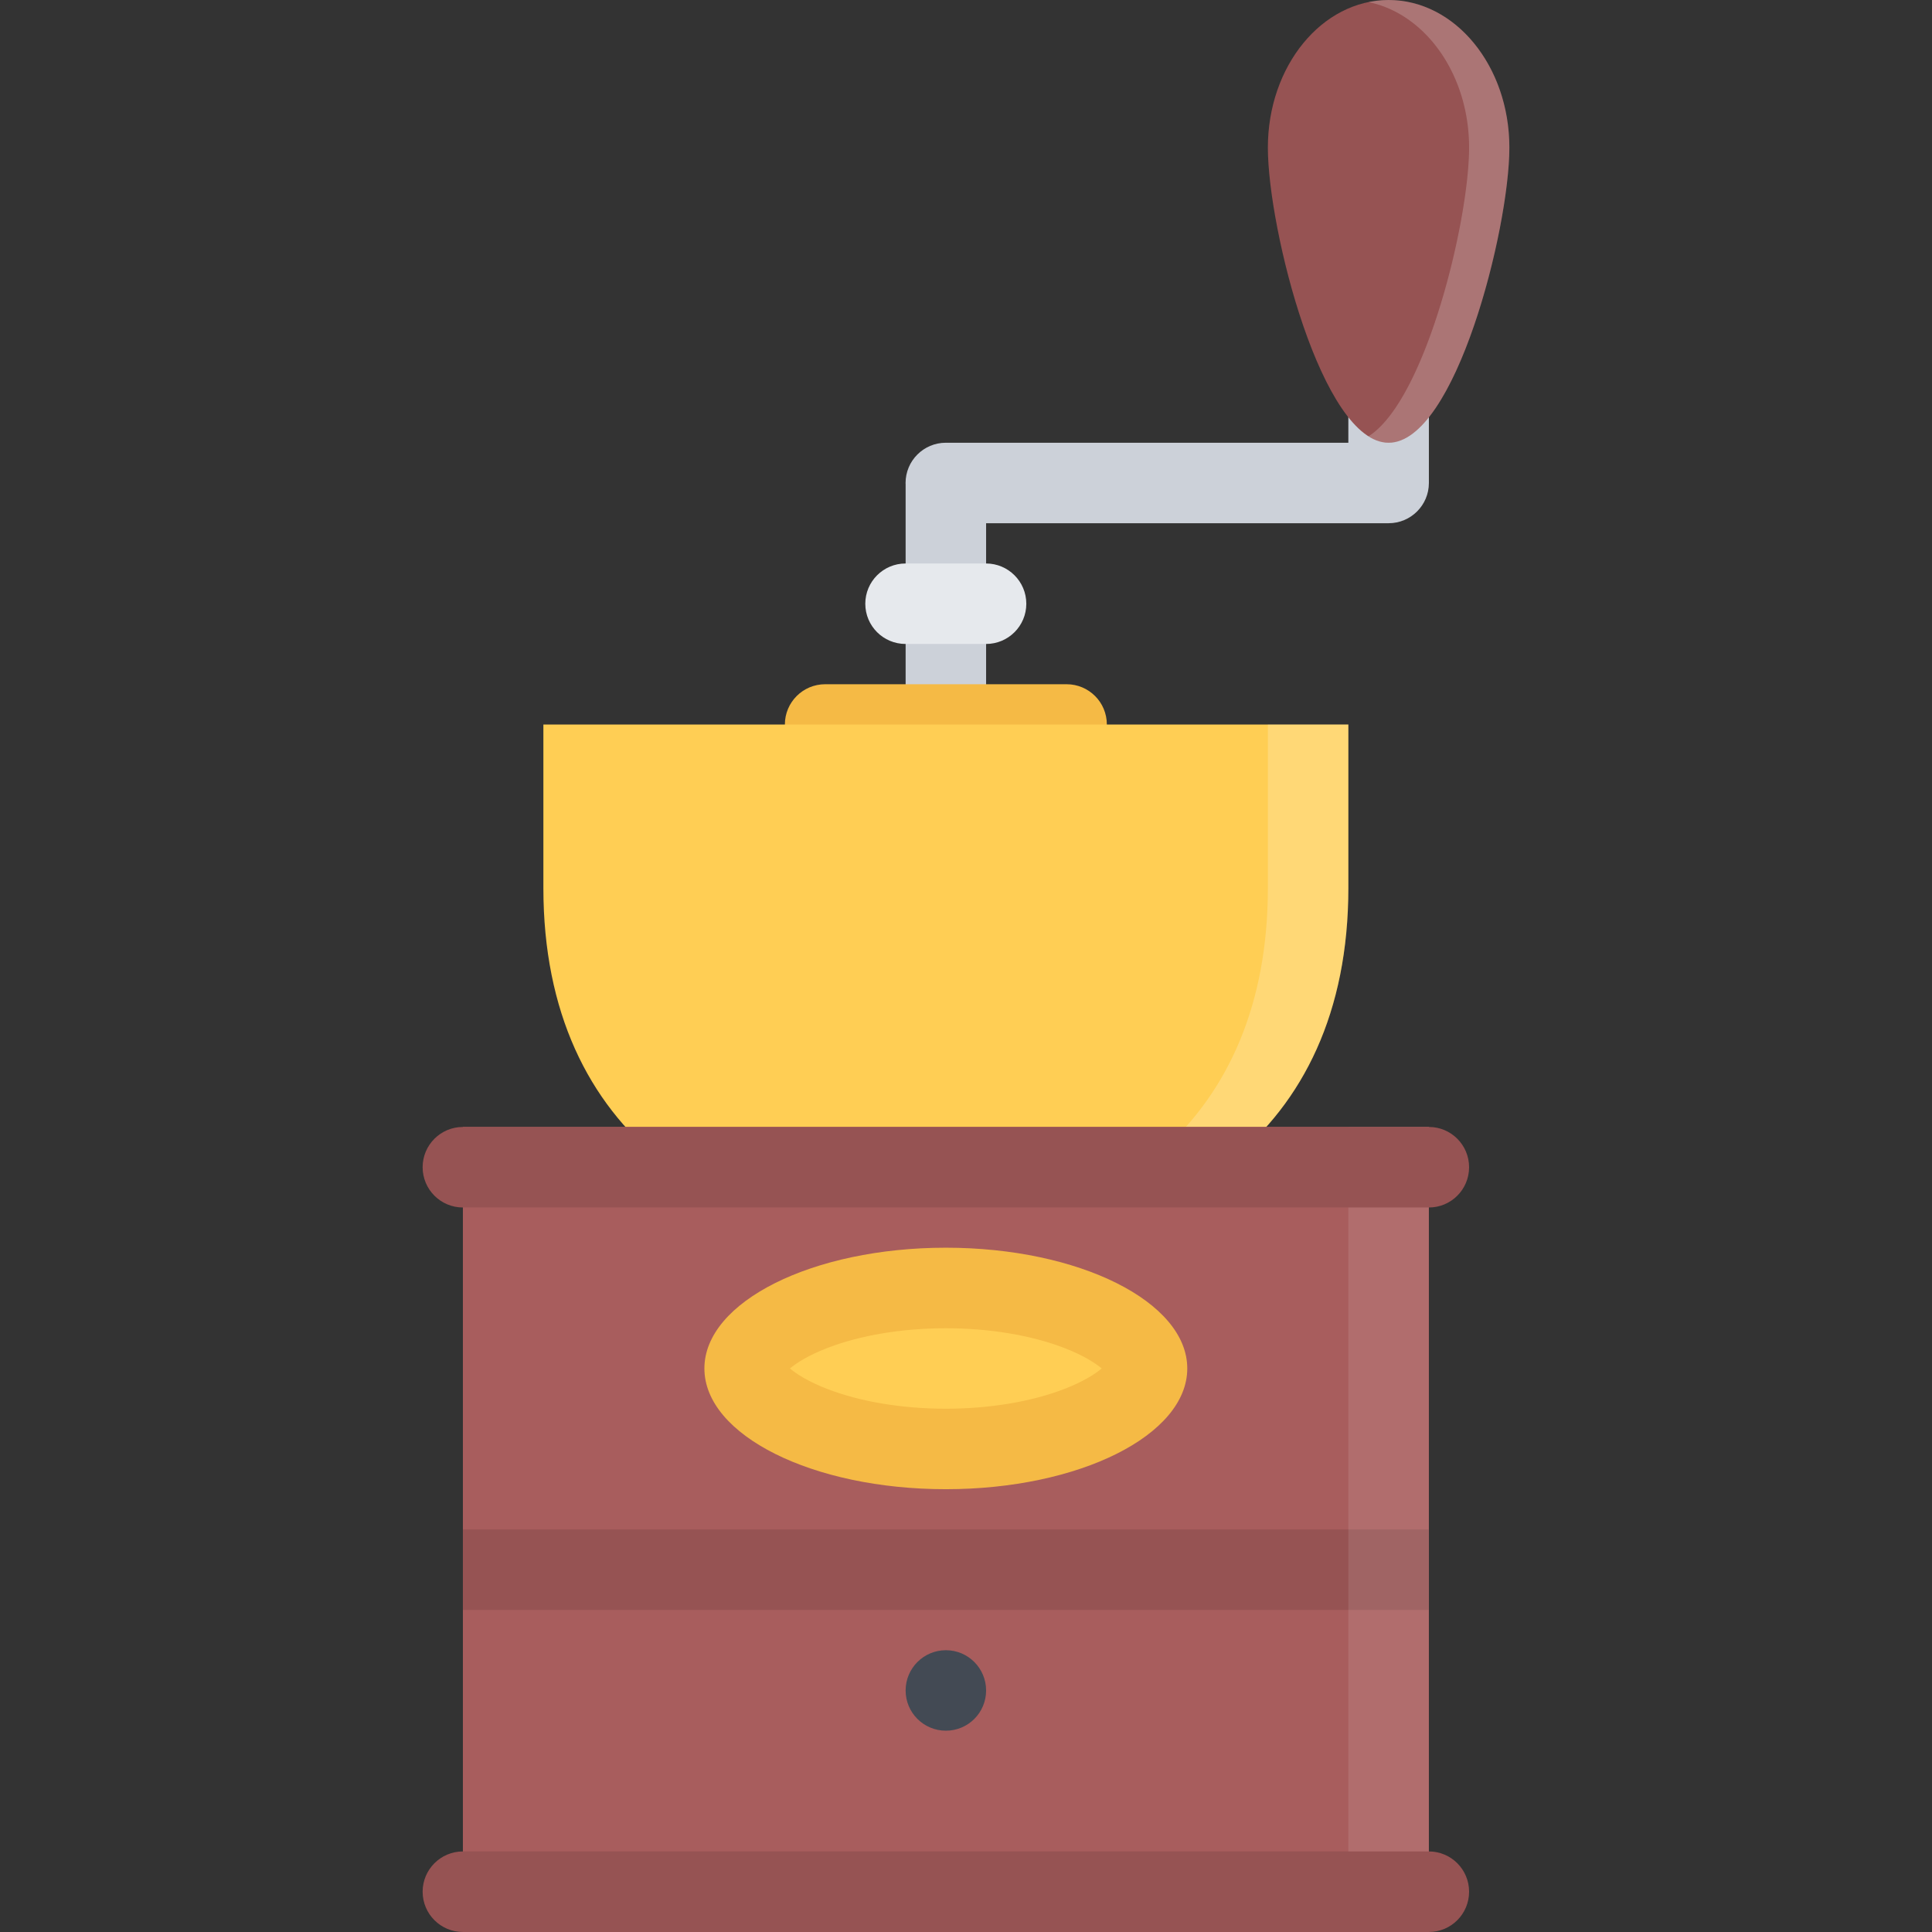<?xml version="1.0" standalone="no"?><!DOCTYPE svg PUBLIC "-//W3C//DTD SVG 1.1//EN" "http://www.w3.org/Graphics/SVG/1.1/DTD/svg11.dtd"><svg class="icon" width="128px" height="128.00px" viewBox="0 0 1024 1024" version="1.1" xmlns="http://www.w3.org/2000/svg"><rect x="0" y="0" width="1024" height="1024" fill="#333333" stroke="none"/><path d="M714.652 64.008v170.654h-213.34c-11.782 0-21.342 9.562-21.342 21.344 0 0.218 0.032 0.406 0.032 0.624v147.374h42.656v-126.686h213.34c11.78 0 21.31-9.532 21.342-21.282V64.008h-42.688z" fill="#CCD1D9" /><path d="M799.994 78.226c0 43.188-28.656 156.434-63.998 156.434-35.344 0-63.998-113.248-63.998-156.434 0-43.218 28.654-78.216 63.998-78.216 35.342 0 63.998 34.998 63.998 78.216z" fill="#965353" /><path d="M735.996 0.01a52.52 52.52 0 0 0-10.656 1.094c30.248 6.218 53.31 38.374 53.31 77.124 0 38.75-23.062 133.874-53.31 153.028 3.468 2.188 7.032 3.406 10.656 3.406 35.342 0 63.998-113.248 63.998-156.434 0-43.22-28.656-78.218-63.998-78.218z" fill="#FFFFFF" opacity=".2" /><path d="M565.342 362.658h-127.998c-11.78 0-21.342 9.562-21.342 21.344s9.562 21.312 21.342 21.312h127.998c11.782 0 21.312-9.532 21.312-21.312s-9.53-21.344-21.312-21.344z" fill="#F5BA45" /><path d="M288.004 384.002v86.654c0 131.624 95.5 190.652 213.34 190.652 117.81 0 213.308-59.03 213.308-190.652v-86.654H288.004z" fill="#FFCE54" /><path d="M671.998 384.002v86.654c0 123.592-84.188 183.184-191.998 189.996 7.03 0.438 14.124 0.656 21.342 0.656 117.81 0 213.308-59.03 213.308-190.652v-86.654h-42.652z" fill="#FFFFFF" opacity=".2" /><path d="M245.348 597.31h511.99v426.68H245.348z" fill="#A85D5D" /><path d="M245.348 810.65h511.99v42.654H245.348z" fill="#965353" /><path d="M714.652 597.31h42.686v426.68h-42.686z" fill="#FFFFFF" opacity=".1" /><path d="M522.656 895.992c0 11.782-9.532 21.312-21.312 21.312S480 907.774 480 895.992s9.562-21.344 21.342-21.344 21.314 9.562 21.314 21.344z" fill="#434A54" /><path d="M501.312 767.996c-30.5 0-60-6.032-80.966-16.5-15.844-7.938-25.688-17.968-25.688-26.188s9.844-18.25 25.688-26.156c20.968-10.5 50.468-16.5 80.966-16.5 30.468 0 59.966 6 80.936 16.5 15.844 7.906 25.688 17.938 25.688 26.156s-9.844 18.25-25.688 26.188c-20.968 10.468-50.466 16.5-80.936 16.5z" fill="#FFCE54" /><path d="M501.312 661.308c-70.686 0-127.966 28.656-127.966 64 0 35.376 57.28 63.998 127.966 63.998 70.654 0 127.966-28.624 127.966-63.998 0.002-35.344-57.312-64-127.966-64z m62.654 74.938c-17.438 6.718-39.686 10.406-62.654 10.406-23 0-45.25-3.688-62.656-10.406-10.186-3.906-16.5-8-19.968-10.938 3.468-2.906 9.782-7 19.968-10.906 17.406-6.718 39.656-10.406 62.656-10.406 22.968 0 45.216 3.688 62.654 10.406 10.156 3.906 16.468 8 19.968 10.906-3.498 2.938-9.81 7.032-19.968 10.938z" fill="#F5BA45" /><path d="M757.338 639.996H245.348c-11.782 0-21.342-9.56-21.342-21.342s9.562-21.344 21.342-21.344h511.99c11.782 0 21.312 9.562 21.312 21.344s-9.53 21.342-21.312 21.342zM757.338 1023.99H245.348c-11.782 0-21.342-9.562-21.342-21.344s9.562-21.342 21.342-21.342h511.99c11.782 0 21.312 9.56 21.312 21.342s-9.53 21.344-21.312 21.344z" fill="#965353" /><path d="M522.624 341.316h-42.656c-11.782 0-21.344-9.53-21.344-21.312s9.562-21.344 21.344-21.344h42.656c11.782 0 21.342 9.562 21.342 21.344s-9.56 21.312-21.342 21.312z" fill="#E6E9ED" /></svg>